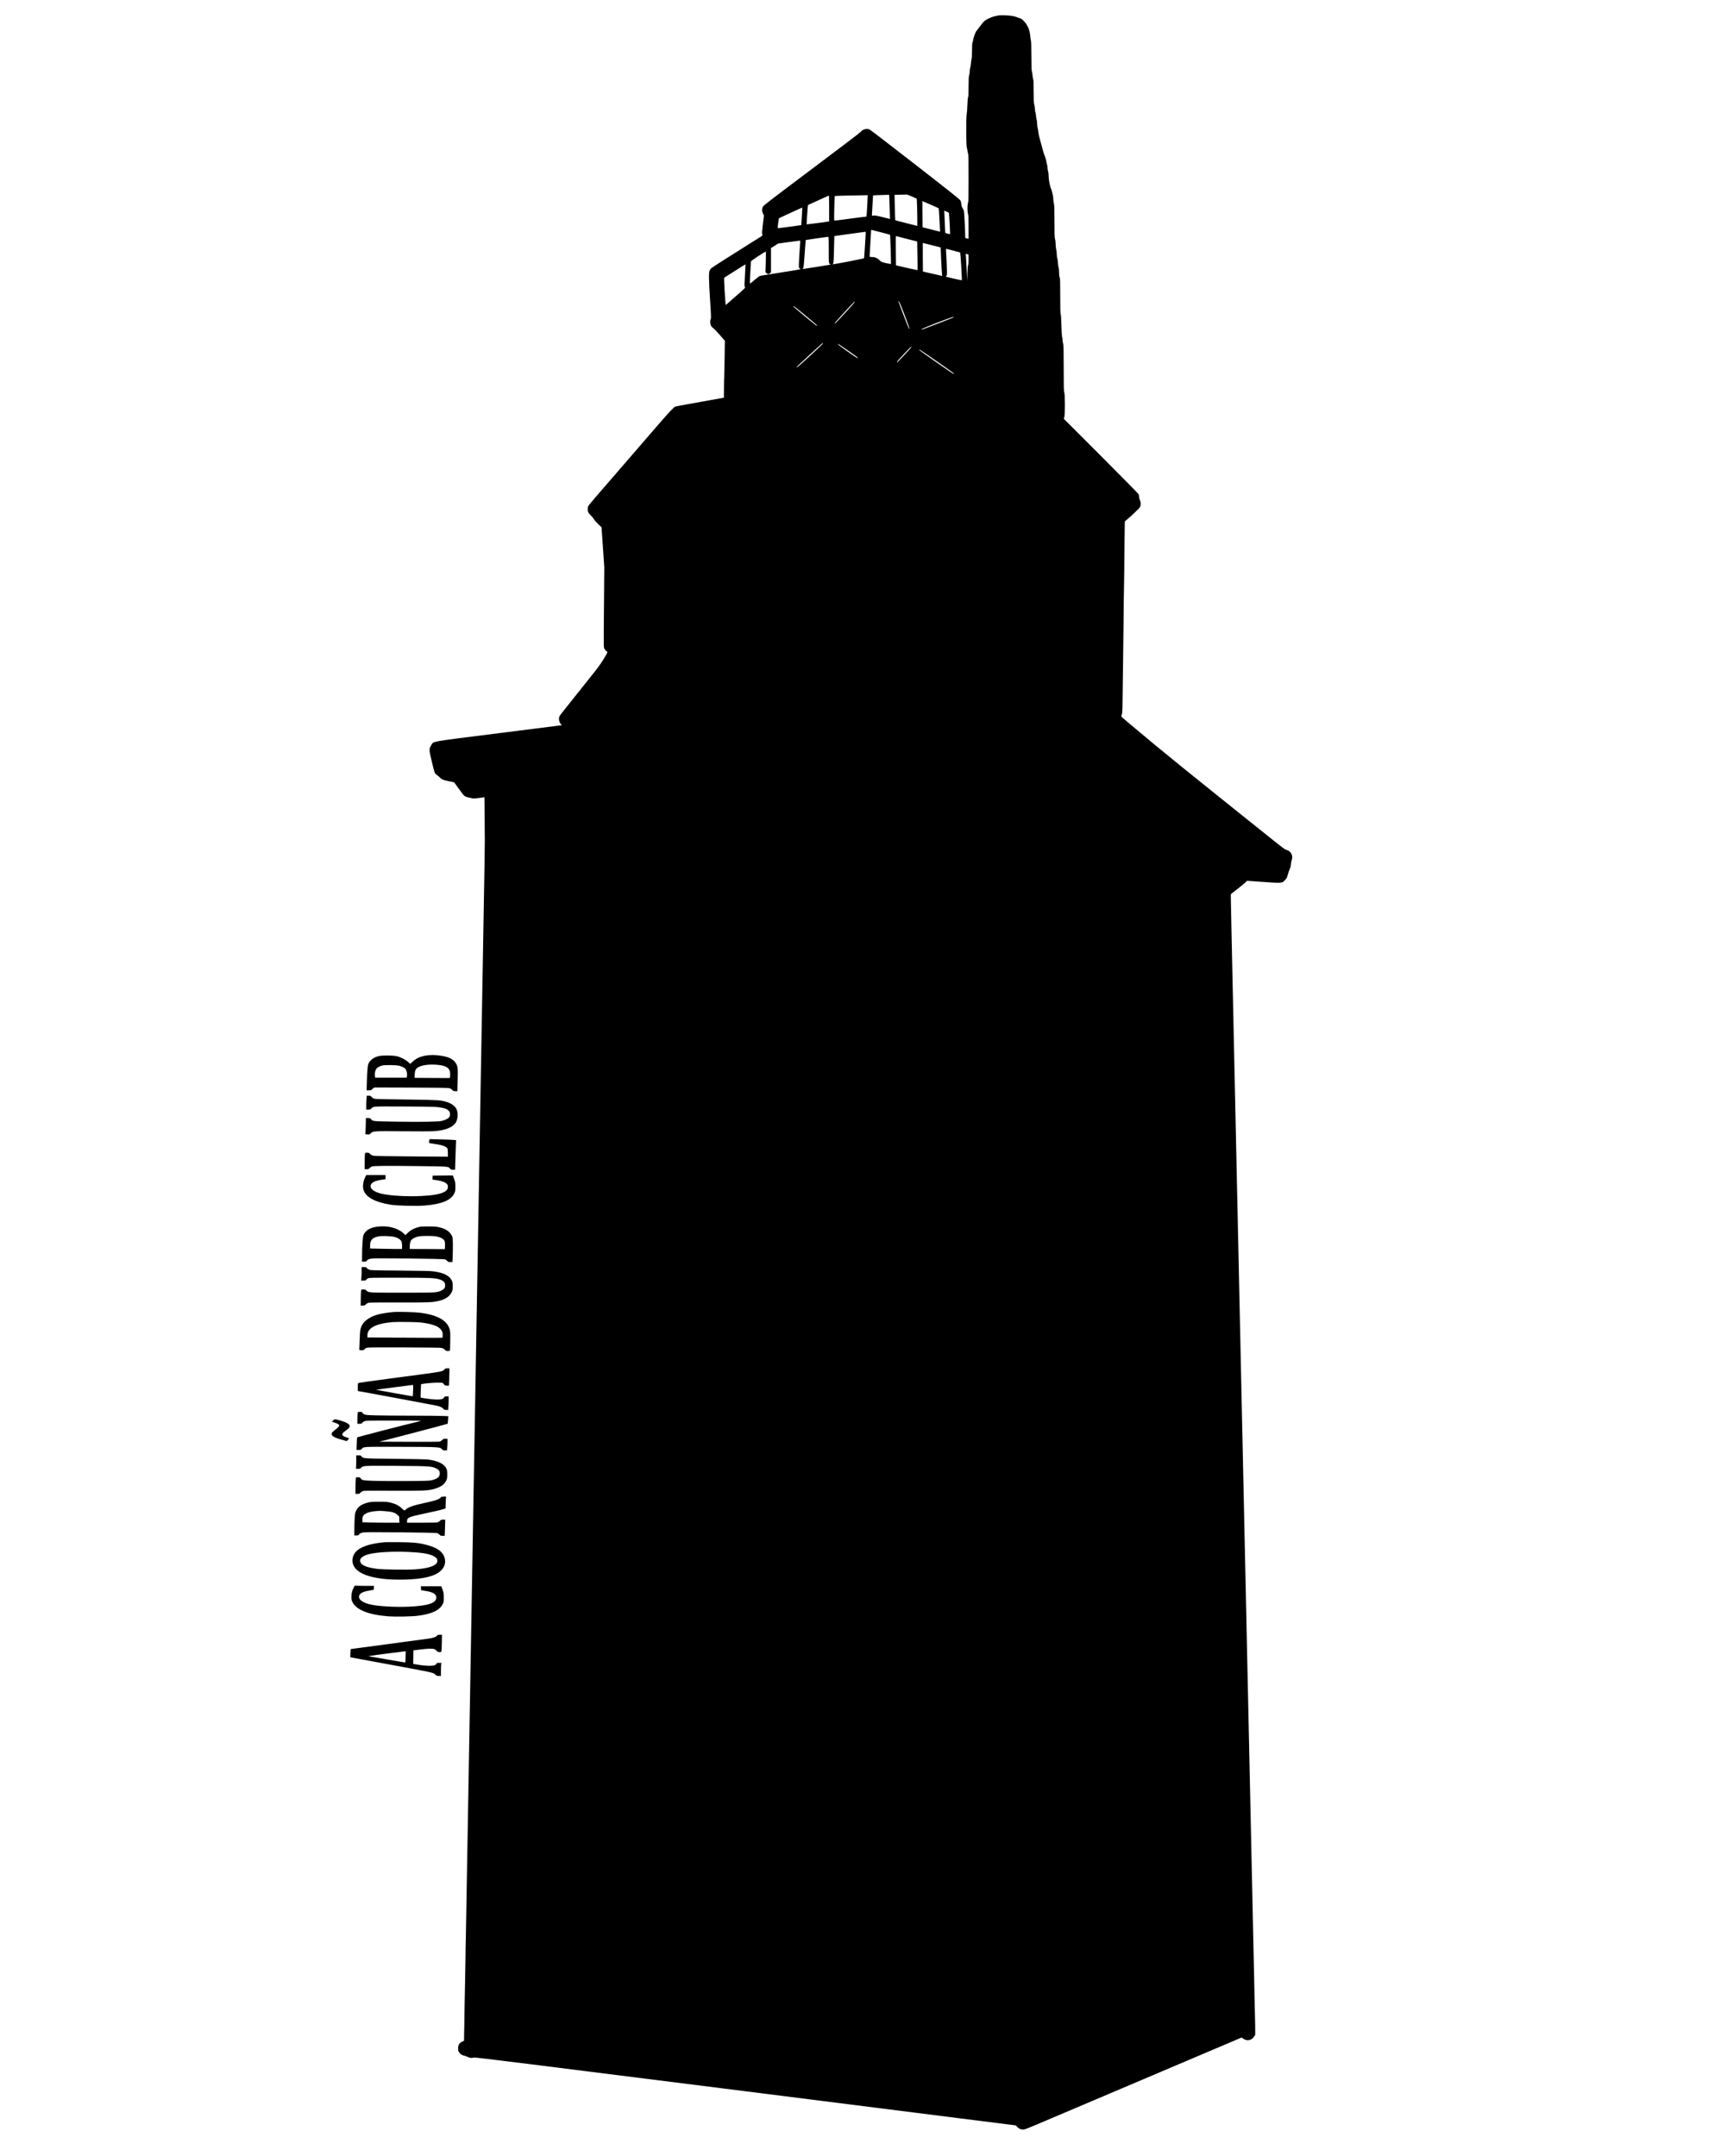 <?xml version="1.0" standalone="no"?>
<!DOCTYPE svg PUBLIC "-//W3C//DTD SVG 20010904//EN"
 "http://www.w3.org/TR/2001/REC-SVG-20010904/DTD/svg10.dtd">
<svg version="1.0" xmlns="http://www.w3.org/2000/svg"
 width="4500pt" height="5600pt" viewBox="0 0 4500 5600"
 preserveAspectRatio="xMidYMid meet">

<g transform="translate(0,5600) scale(0.1,-0.1)"
fill="#000000" stroke="none">
<path d="M25833 55579 c-125 -32 -254 -98 -301 -155 -34 -42 -94 -118 -129
-166 -16 -20 -40 -52 -54 -70 -25 -32 -79 -186 -79 -226 0 -11 -7 -36 -15 -55
-11 -28 -15 -79 -15 -221 0 -104 -5 -197 -10 -212 -6 -15 -13 -64 -17 -108 -3
-45 -11 -100 -19 -124 -8 -23 -14 -68 -14 -100 0 -31 -7 -75 -15 -97 -11 -31
-14 -99 -15 -293 0 -183 -3 -259 -12 -275 -8 -14 -15 -90 -19 -212 -3 -104
-11 -208 -17 -230 -18 -64 -15 -818 3 -870 8 -22 15 -54 15 -71 0 -17 7 -51
15 -74 13 -36 15 -136 15 -652 0 -449 -3 -615 -12 -631 -20 -38 -23 -229 -4
-286 13 -41 16 -100 16 -351 l0 -302 -37 7 c-21 4 -41 9 -45 11 -4 2 -6 38 -6
79 0 131 -24 589 -33 626 -5 20 -21 54 -35 75 -19 28 -28 56 -32 101 -3 36
-13 77 -26 99 -16 28 -301 255 -1171 931 -632 492 -1166 901 -1185 910 -76 33
-188 2 -235 -66 -9 -14 -578 -447 -1264 -961 -1018 -764 -1250 -942 -1268
-975 -31 -55 -31 -128 0 -186 l24 -44 -27 -218 c-20 -160 -25 -228 -19 -258 5
-22 7 -44 4 -48 -2 -5 -31 -24 -62 -43 -32 -19 -182 -114 -333 -209 -151 -96
-417 -264 -590 -373 -173 -110 -326 -208 -338 -220 -13 -12 -33 -38 -43 -59
-28 -55 -26 -225 10 -781 27 -418 28 -463 14 -490 -22 -42 -14 -134 16 -178
13 -18 41 -46 62 -61 21 -15 95 -93 165 -173 l126 -145 -7 -467 c-4 -257 -9
-469 -10 -472 -2 -3 -5 -126 -6 -273 l-2 -266 -26 -5 c-14 -3 -64 -12 -111
-20 -730 -130 -1103 -198 -1124 -206 -43 -16 -169 -151 -521 -559 -187 -217
-403 -467 -480 -556 -77 -89 -306 -354 -510 -590 -203 -235 -452 -523 -553
-639 -100 -116 -189 -225 -197 -243 -19 -39 -19 -113 -1 -156 7 -18 39 -57 70
-87 31 -30 66 -73 77 -95 11 -22 60 -78 109 -125 l90 -85 10 -150 c5 -82 22
-316 36 -520 l25 -370 -8 -970 c-10 -1228 -12 -1102 21 -1159 15 -25 30 -46
34 -46 4 0 15 -7 26 -15 17 -13 12 -23 -80 -177 -61 -101 -147 -225 -229 -328
-72 -91 -300 -376 -506 -635 -459 -575 -417 -520 -430 -568 -14 -53 4 -129 42
-171 l28 -32 -1635 -207 c-1850 -233 -1688 -204 -1757 -315 -59 -94 -59 -109
13 -413 34 -145 69 -279 78 -298 8 -18 34 -45 56 -60 22 -14 56 -42 75 -62 58
-58 80 -67 230 -98 78 -15 143 -30 145 -32 1 -2 51 -71 111 -154 59 -82 118
-161 129 -173 29 -33 72 -54 126 -63 25 -4 64 -13 87 -20 42 -13 75 -11 290
18 l42 6 5 -449 c7 -650 6 -751 -4 -1359 -5 -302 -12 -692 -15 -865 -3 -173
-7 -432 -10 -575 -5 -272 -11 -631 -20 -1145 -3 -168 -7 -424 -10 -570 -6
-302 -13 -707 -20 -1150 -3 -168 -7 -424 -10 -570 -3 -146 -7 -402 -10 -570
-5 -303 -11 -624 -20 -1150 -3 -151 -7 -410 -10 -575 -12 -702 -15 -894 -20
-1145 -3 -146 -7 -402 -10 -570 -6 -378 -14 -800 -20 -1160 -3 -151 -7 -408
-10 -570 -12 -676 -15 -870 -20 -1150 -3 -162 -21 -1199 -40 -2305 -19 -1105
-37 -2138 -40 -2295 -3 -157 -10 -544 -15 -860 -5 -316 -12 -703 -15 -860 -3
-157 -10 -541 -15 -855 -10 -611 -17 -1017 -25 -1455 -3 -151 -7 -396 -10
-545 -3 -148 -7 -418 -10 -600 -3 -181 -7 -436 -10 -565 -3 -129 -7 -388 -10
-575 -3 -187 -7 -443 -10 -570 -3 -126 -7 -387 -10 -580 -3 -192 -7 -444 -10
-560 -3 -115 -7 -385 -10 -600 -3 -214 -7 -462 -10 -550 -3 -88 -7 -351 -10
-585 -3 -234 -7 -492 -10 -575 -3 -82 -7 -346 -10 -585 -3 -239 -7 -489 -10
-555 -3 -66 -7 -334 -10 -595 -3 -261 -8 -511 -10 -555 -2 -44 -8 -318 -12
-610 -3 -291 -7 -534 -8 -540 -1 -5 -3 -86 -4 -180 l-2 -170 -50 -24 c-73 -34
-104 -85 -104 -171 0 -56 4 -73 28 -108 29 -45 80 -76 142 -88 22 -4 60 -18
84 -31 47 -25 111 -30 157 -13 21 9 1519 -178 7048 -876 l7021 -887 38 -39
c45 -47 91 -68 152 -68 50 0 44 -2 725 287 566 241 1079 459 1855 788 347 147
824 350 1060 450 394 168 927 394 1728 734 l307 130 45 -31 c95 -67 218 -43
279 56 l29 47 -1 227 c-1 125 -4 277 -7 337 -3 61 -7 247 -10 415 -3 168 -8
397 -10 510 -3 113 -14 624 -25 1135 -11 512 -22 1038 -25 1170 -3 132 -7 337
-10 455 -3 118 -7 323 -10 455 -3 132 -21 967 -40 1855 -19 888 -37 1725 -40
1860 -9 424 -15 667 -20 915 -3 132 -19 863 -35 1625 -16 762 -32 1491 -35
1620 -8 355 -14 638 -20 915 -5 241 -9 403 -20 920 -3 132 -17 760 -30 1395
-13 635 -27 1260 -30 1388 -3 127 -7 337 -10 465 -3 127 -21 959 -40 1847 -19
888 -37 1725 -40 1860 -3 135 -7 342 -10 460 -3 118 -7 323 -10 455 -3 132
-19 863 -35 1625 -27 1302 -33 1563 -45 2070 -3 113 -7 324 -10 470 -3 146 -7
353 -10 460 -3 107 -7 312 -10 455 -3 143 -15 663 -25 1155 -11 492 -20 943
-20 1001 l0 106 178 139 c97 76 192 154 209 173 l33 34 317 -22 c614 -43 590
-45 671 44 43 46 53 66 71 137 12 46 35 113 51 149 19 40 30 83 30 110 0 24 9
77 20 118 16 60 18 82 9 119 -18 80 -78 136 -169 156 -14 4 -135 95 -270 203
-135 108 -786 630 -1448 1160 -662 530 -1411 1138 -1665 1350 -254 212 -558
465 -674 562 -139 115 -211 181 -208 191 2 8 10 33 18 55 12 33 16 168 21 770
4 402 9 782 11 845 2 63 7 428 10 810 3 382 7 751 10 820 3 69 7 445 11 835 3
391 7 758 9 818 l3 107 34 28 c105 83 342 310 359 343 25 50 25 124 -1 174
-11 22 -20 59 -20 83 0 24 -7 58 -15 75 -8 18 -449 466 -979 996 l-963 963 13
46 c21 68 20 583 -1 642 -13 36 -15 135 -15 634 -1 489 -3 598 -15 631 -8 22
-15 63 -15 90 0 28 -5 68 -12 90 -6 22 -14 157 -18 300 -4 160 -11 271 -18
288 -9 20 -12 156 -12 473 0 373 -2 450 -15 481 -10 23 -15 68 -15 128 0 53
-6 113 -15 141 -8 27 -15 78 -15 114 -1 36 -7 83 -15 105 -8 22 -15 72 -15
110 0 39 -7 97 -15 128 -8 32 -15 97 -15 145 -1 49 -7 104 -15 127 -12 32 -15
119 -15 456 0 339 -3 425 -15 465 -8 27 -15 76 -15 110 0 33 -6 83 -14 110 -8
27 -17 67 -21 89 -4 22 -13 51 -20 65 -29 53 -65 233 -66 325 0 52 -6 107 -14
130 -8 22 -15 63 -15 92 0 29 -6 72 -14 95 -8 24 -18 66 -21 93 -4 28 -17 75
-30 105 -26 61 -63 184 -109 365 -9 33 -27 101 -41 152 -14 51 -25 109 -25
131 0 21 -7 61 -15 88 -8 27 -15 81 -15 120 0 39 -7 93 -15 120 -8 27 -15 69
-15 94 -1 25 -7 63 -15 85 -8 22 -15 67 -15 100 -1 33 -7 78 -15 100 -12 31
-15 103 -15 331 0 229 -3 301 -15 340 -8 27 -15 67 -15 90 0 22 -7 63 -15 90
-12 39 -15 120 -15 409 0 224 -5 375 -11 400 -6 22 -15 80 -19 128 -15 157
-69 280 -167 383 -40 42 -69 64 -93 69 -19 4 -48 14 -65 21 -85 37 -173 52
-325 57 -146 4 -162 3 -267 -24z m-2153 -4684 l125 -54 6 -148 c4 -81 7 -241
8 -354 l1 -207 -282 71 c-156 38 -286 73 -289 76 -4 3 -10 153 -14 333 l-7
327 159 4 c87 1 160 4 163 5 3 1 61 -23 130 -53z m-586 -77 c3 -68 8 -209 10
-314 l5 -191 -137 34 c-213 54 -257 62 -297 53 -29 -7 -35 -5 -35 9 0 9 7 126
15 261 8 135 15 248 15 252 0 4 57 9 128 10 70 2 164 4 208 6 l82 3 6 -123z
m-564 75 c0 -55 -20 -409 -26 -470 -5 -52 -6 -53 -37 -53 -18 0 -198 -23 -402
-50 -203 -28 -378 -50 -389 -50 -19 0 -19 8 -13 316 4 175 9 320 13 323 3 3
146 8 317 11 172 3 363 6 425 8 l112 3 0 -38z m-1000 -308 l0 -335 -22 -5
c-37 -8 -560 -76 -562 -73 -4 7 29 497 34 502 3 2 71 34 150 69 80 36 199 90
265 120 66 30 123 56 128 56 4 1 7 -150 7 -334z m2843 6 c4 -5 12 -104 17
-222 5 -118 12 -253 15 -300 l6 -87 -228 57 -228 57 -3 341 -2 341 207 -90
c115 -50 212 -93 216 -97z m-3552 -208 c-7 -126 -14 -229 -15 -230 -4 -4 -609
-84 -612 -80 -6 5 27 251 34 259 6 6 589 274 602 277 3 1 -1 -101 -9 -226z
m3818 91 c5 -5 29 -409 30 -513 l1 -43 -37 7 c-21 3 -49 12 -63 18 l-25 12
-12 250 c-6 138 -12 267 -12 287 l-1 38 57 -25 c31 -14 59 -28 62 -31z m-1754
-510 c121 -31 223 -59 227 -62 6 -7 28 -754 22 -761 -1 -1 -58 10 -126 25
-117 27 -125 30 -166 72 -56 57 -120 85 -199 86 -35 1 -63 5 -63 11 0 6 9 161
20 345 11 184 20 339 20 344 0 4 10 6 23 2 12 -3 121 -31 242 -62z m-405 -1
c-1 -54 -39 -665 -42 -668 -19 -16 -816 -170 -827 -160 -2 3 1 5 7 5 26 0 31
52 38 381 4 189 8 345 9 347 1 2 766 108 803 111 6 1 12 -7 12 -16z m1073
-169 l264 -66 6 -371 c3 -204 5 -373 3 -374 -3 -3 -436 94 -526 117 l-35 10
-4 381 c-3 344 -2 381 12 376 9 -3 135 -36 280 -73z m-2033 -284 c0 -327 1
-341 20 -360 11 -11 26 -20 33 -21 13 -1 -722 -119 -738 -118 -5 0 -4 3 3 6 7
2 17 14 23 25 6 12 21 178 34 370 13 192 25 351 28 354 4 4 536 80 580 83 16
1 17 -21 17 -339z m-743 168 c-18 -215 -39 -600 -33 -621 3 -15 18 -31 36 -38
27 -12 -17 -21 -493 -95 -287 -45 -535 -85 -551 -89 -16 -5 -81 -53 -145 -108
-112 -96 -116 -99 -119 -73 -2 15 4 143 12 284 9 141 16 264 16 273 0 13 246
178 378 254 12 6 13 -38 7 -263 l-8 -270 26 -26 c33 -33 61 -33 92 -1 l25 24
0 314 0 314 93 58 92 59 265 37 c146 20 276 37 289 38 23 1 24 0 18 -71z
m3418 -46 l230 -59 12 -289 c7 -159 16 -325 21 -369 5 -44 8 -81 8 -82 -1 0
-113 25 -251 57 l-250 57 -3 372 c-1 204 -1 371 0 371 2 0 107 -26 233 -58z
m565 -143 c91 -23 169 -45 173 -49 8 -7 49 -711 42 -719 -3 -2 -99 18 -215 44
-207 47 -210 48 -190 67 16 15 20 31 20 80 0 59 -16 442 -24 566 -3 54 -2 62
13 58 9 -3 90 -24 181 -47z m387 -99 c2 0 3 -57 3 -126 0 -81 -4 -133 -12
-147 -8 -14 -14 -90 -18 -217 l-5 -195 -13 265 c-7 146 -15 304 -19 352 l-6
87 34 -9 c19 -6 35 -10 36 -10z m-5803 -538 c-15 -252 -16 -283 -2 -304 15
-23 11 -26 -241 -247 l-256 -224 -6 49 c-4 27 -15 186 -25 353 -15 261 -15
305 -3 312 8 4 133 84 279 177 146 93 266 168 268 167 1 -1 -5 -128 -14 -283z
m4144 -1030 c120 -314 143 -388 113 -356 -11 11 -271 688 -271 704 0 47 41
-43 158 -348z m-1298 328 c0 -17 -501 -560 -511 -554 -6 3 -5 12 3 22 43 55
492 542 499 542 5 0 9 -4 9 -10z m-1273 -346 c164 -135 298 -250 298 -255 0
-5 -4 -10 -8 -10 -12 -2 -607 490 -607 502 0 5 4 9 9 9 6 0 144 -111 308 -246z
m3842 -48 c-8 -7 -808 -316 -819 -316 -7 0 -10 5 -8 11 6 18 811 329 822 318
5 -5 8 -10 5 -13z m-3391 -680 c-4 -17 -654 -616 -668 -616 -6 0 -10 4 -10 9
0 11 661 621 673 621 5 0 7 -6 5 -14z m681 -201 c206 -143 242 -172 219 -178
-14 -4 -508 346 -508 360 0 19 -10 25 289 -182z m1609 97 c-37 -48 -352 -382
-359 -382 -5 0 -9 5 -9 10 0 17 361 400 371 394 6 -3 5 -12 -3 -22z m671 -358
c243 -168 441 -310 441 -315 0 -5 -6 -9 -12 -9 -18 1 -881 604 -886 618 -2 7
1 12 7 12 5 0 208 -138 450 -306z"/>
<path d="M11100 28590 c-162 -19 -300 -78 -387 -166 -30 -30 -57 -54 -60 -54
-3 0 -30 22 -59 50 -68 61 -189 123 -291 147 -98 23 -378 25 -463 4 -136 -33
-229 -102 -273 -199 -22 -52 -32 -168 -41 -494 l-5 -198 59 0 c38 0 62 5 67
13 4 8 23 24 41 38 l34 24 936 -3 c561 -1 959 -6 992 -12 43 -8 62 -17 88 -45
29 -32 37 -35 86 -35 l53 0 7 288 c6 246 5 296 -9 347 -25 93 -74 154 -168
209 -120 70 -402 110 -607 86z m291 -250 c156 -18 247 -62 280 -134 19 -41 25
-137 13 -184 l-6 -22 -457 2 -456 3 3 85 c5 100 24 145 79 182 97 67 317 94
544 68z m-1016 -23 c63 -18 125 -49 148 -75 38 -42 58 -145 41 -209 l-6 -23
-408 0 -408 0 -7 41 c-9 52 2 124 26 171 23 45 82 82 164 103 77 19 375 14
450 -8z"/>
<path d="M9517 27458 c-4 -46 -7 -127 -7 -180 l0 -98 53 0 c45 0 57 4 76 26
52 60 28 58 811 55 393 -1 774 -6 846 -11 212 -15 319 -48 368 -113 28 -38 29
-115 1 -154 -28 -38 -115 -80 -205 -99 -105 -21 -537 -27 -1205 -17 -588 10
-576 8 -623 68 -17 21 -28 25 -76 25 l-56 0 0 -73 c0 -41 -3 -135 -6 -209 l-7
-135 53 -7 c50 -7 53 -6 86 28 57 59 67 60 829 53 429 -4 733 -3 822 3 309 23
511 112 573 253 45 100 44 241 0 327 -39 76 -134 143 -255 180 -152 46 -215
50 -910 60 -948 13 -954 13 -992 33 -18 10 -40 29 -49 42 -14 21 -24 25 -69
25 l-52 0 -6 -82z"/>
<path d="M11145 26366 c-4 -26 -5 -50 -1 -53 3 -3 65 -14 138 -24 207 -29 317
-70 338 -125 6 -14 10 -66 10 -116 l0 -91 -940 7 c-627 4 -958 10 -993 18 -37
8 -61 20 -84 44 -28 30 -38 34 -81 34 -48 0 -50 -1 -56 -32 -3 -18 -6 -114 -7
-213 l-2 -180 48 -3 c41 -3 52 1 79 26 17 16 42 36 56 43 34 19 365 22 1245
11 762 -9 747 -8 792 -66 18 -22 28 -26 76 -26 l54 0 7 223 c3 122 9 295 12
383 l7 161 -74 6 c-41 4 -196 10 -346 13 l-271 7 -7 -47z"/>
<path d="M9475 25408 c-40 -85 -58 -196 -45 -274 35 -211 280 -355 725 -426
166 -26 694 -37 898 -18 426 39 661 138 744 315 26 55 28 69 27 175 0 105 -3
123 -33 203 l-33 87 -262 -2 -261 -3 -3 -50 -3 -51 111 -17 c136 -22 215 -50
258 -93 27 -27 32 -39 32 -78 0 -81 -48 -125 -182 -170 -300 -100 -1177 -102
-1563 -5 -200 51 -299 145 -250 238 29 58 125 98 288 121 l87 12 0 54 0 54
-250 0 -251 0 -34 -72z"/>
<path d="M9794 24139 c-190 -24 -315 -104 -359 -227 -18 -49 -33 -306 -34
-559 l-1 -123 54 0 c45 0 56 4 69 24 23 35 73 53 162 60 143 11 1826 -10 1867
-23 20 -6 48 -25 62 -41 22 -27 31 -30 79 -30 l55 0 7 163 c4 89 5 234 4 322
-4 155 -5 162 -33 213 -56 100 -155 165 -314 204 -75 19 -115 22 -287 23 -180
0 -208 -2 -280 -23 -110 -32 -190 -77 -258 -144 l-59 -58 -61 56 c-150 135
-409 198 -673 163z m444 -264 c86 -20 160 -66 184 -115 13 -25 18 -59 18 -117
l0 -83 -167 0 c-93 0 -279 3 -415 7 l-248 6 0 76 c1 150 62 212 240 241 80 13
303 4 388 -15z m1095 11 c93 -18 168 -55 199 -98 20 -29 23 -44 23 -133 0 -74
-3 -100 -12 -99 -7 1 -213 2 -458 3 l-445 1 0 73 c1 75 17 136 44 166 28 31
113 72 179 86 86 19 374 19 470 1z"/>
<path d="M9390 22983 c0 -60 -3 -138 -7 -175 l-6 -68 61 0 c51 0 63 3 72 20 6
11 25 28 43 37 30 17 85 18 807 17 814 0 927 -5 1056 -45 40 -12 80 -33 101
-53 31 -28 37 -40 40 -87 6 -75 -18 -111 -98 -149 -115 -54 -134 -55 -1009
-55 -879 0 -883 0 -936 56 -24 25 -35 29 -80 29 -52 0 -53 -1 -58 -32 -3 -18
-7 -113 -8 -211 l-3 -177 53 0 c46 0 57 4 86 34 20 20 50 37 73 41 21 5 371 7
778 6 788 -3 881 1 1053 44 164 42 270 115 320 223 24 50 27 69 27 157 -1 84
-4 108 -24 147 -60 123 -207 198 -455 234 -90 13 -255 17 -881 23 -756 7 -771
7 -817 28 -25 12 -51 31 -57 42 -10 18 -21 21 -71 21 l-60 0 0 -107z"/>
<path d="M10240 21924 c-332 -29 -524 -77 -662 -166 -115 -73 -172 -142 -208
-248 -18 -54 -23 -101 -30 -300 -5 -129 -9 -245 -10 -257 0 -21 4 -23 60 -23
49 0 61 3 70 20 6 11 25 28 43 37 30 17 91 18 971 16 637 -2 956 -6 992 -13
40 -9 60 -20 83 -46 27 -30 36 -34 80 -34 27 0 52 4 55 8 3 5 6 118 7 253 2
209 0 253 -15 304 -69 235 -325 375 -786 431 -119 14 -554 26 -650 18z m690
-274 c300 -35 471 -100 534 -204 26 -41 30 -58 30 -117 0 -37 -3 -71 -6 -75
-4 -3 -443 -2 -977 2 l-971 7 0 52 c0 192 214 306 648 345 125 11 619 5 742
-10z"/>
<path d="M11549 20439 c-6 -11 -34 -32 -62 -45 -62 -27 -79 -30 -1292 -190
-520 -68 -893 -121 -897 -128 -8 -11 -11 -206 -4 -206 21 0 1981 -365 2045
-380 98 -24 151 -50 179 -85 16 -21 28 -25 69 -25 l50 0 6 83 c4 45 7 124 7
175 l0 92 -53 0 c-47 0 -55 -3 -64 -23 -20 -44 -74 -59 -197 -58 -99 0 -399
40 -413 55 -3 2 -2 81 2 175 l8 170 26 5 c85 17 335 37 427 34 l106 -3 33 -37
c29 -34 37 -38 82 -38 l50 0 6 143 c4 78 7 179 7 225 l0 82 -55 0 c-45 0 -56
-4 -66 -21z m-820 -506 c-1 -54 -4 -121 -7 -149 l-7 -51 -474 83 c-260 46
-475 85 -477 87 -3 2 882 120 954 126 9 1 12 -24 11 -96z"/>
<path d="M9286 19299 c-3 -17 -6 -87 -6 -155 l0 -124 55 0 c47 0 57 3 70 24 9
13 35 32 58 42 39 17 95 18 755 18 391 1 712 -2 712 -5 0 -4 -53 -19 -117 -34
-276 -63 -1529 -388 -1540 -399 -3 -2 -7 -77 -10 -165 l-6 -161 55 0 c46 0 58
4 79 26 55 61 14 58 949 56 1070 -3 1079 -3 1135 -62 25 -26 36 -30 80 -30
l52 0 6 68 c4 37 7 104 7 150 l0 82 -54 0 c-48 0 -58 -4 -88 -34 -25 -25 -46
-36 -79 -41 -24 -3 -384 -5 -799 -3 l-755 3 140 34 c175 42 1635 427 1639 432
2 2 7 47 11 100 l7 96 -114 6 c-62 4 -435 7 -828 8 -393 0 -825 4 -960 8 -265
8 -291 13 -326 66 -14 21 -24 25 -69 25 -51 0 -53 -1 -59 -31z"/>
<path d="M8652 19107 l-34 -35 71 -21 c39 -12 83 -32 98 -46 27 -23 27 -25 13
-52 -9 -15 -51 -54 -93 -86 -43 -32 -83 -69 -89 -82 -33 -73 46 -124 296 -190
l91 -25 31 37 31 37 -73 23 c-86 28 -120 60 -102 98 6 13 46 49 89 80 83 59
99 78 99 118 0 47 -82 95 -241 141 -147 42 -149 42 -187 3z"/>
<path d="M9250 18048 c0 -84 -3 -163 -6 -175 -6 -22 -4 -23 51 -23 50 0 60 4
84 29 50 53 51 53 901 48 870 -5 927 -9 1045 -66 70 -35 95 -70 95 -133 0 -88
-63 -139 -211 -174 -65 -15 -147 -18 -654 -21 -319 -2 -699 0 -845 5 -286 9
-311 14 -346 67 -14 21 -24 25 -69 25 l-52 0 -6 -82 c-4 -46 -7 -143 -7 -215
l0 -133 54 0 c45 0 56 4 69 24 9 12 33 32 54 42 36 18 67 19 778 15 776 -3
900 1 1065 40 108 25 220 79 272 131 22 22 52 65 67 97 23 49 26 69 26 156 0
81 -4 109 -22 147 -57 125 -211 203 -468 238 -47 7 -396 15 -855 20 -843 8
-842 8 -883 65 -16 22 -26 25 -78 25 l-59 0 0 -152z"/>
<path d="M11433 17095 c-42 -42 -160 -80 -423 -135 -279 -59 -421 -110 -475
-170 -26 -29 -45 -25 -90 21 -81 83 -161 126 -305 162 -74 19 -112 22 -300 21
-190 0 -224 -3 -295 -22 -161 -45 -245 -103 -296 -207 -29 -59 -32 -76 -40
-207 -4 -79 -8 -209 -8 -290 l-1 -148 55 0 c43 0 56 4 64 19 18 32 62 53 130
61 104 13 1858 -5 1903 -19 20 -6 48 -25 62 -41 22 -26 31 -30 79 -30 l54 0 6
143 c4 78 7 172 7 210 l0 67 -53 0 c-46 0 -57 -4 -82 -30 -16 -17 -45 -35 -64
-40 -21 -6 -196 -10 -413 -10 l-378 0 0 36 c0 99 33 114 460 204 300 64 415
91 493 116 l47 16 0 62 c0 35 3 104 6 154 l7 92 -59 -1 c-52 -2 -63 -5 -91
-34z m-1426 -345 c171 -13 251 -37 312 -95 l46 -43 3 -81 4 -81 -293 0 c-162
0 -378 3 -481 7 l-188 6 0 66 c0 81 20 119 84 156 58 34 138 55 246 65 125 11
124 11 267 0z"/>
<path d="M9990 15944 c-544 -50 -817 -196 -837 -447 -29 -351 475 -546 1352
-524 486 13 782 84 939 227 99 91 136 215 102 334 -49 169 -195 272 -491 346
-191 49 -336 62 -695 65 -179 1 -345 1 -370 -1z m640 -254 c322 -16 498 -44
614 -100 76 -36 106 -67 113 -117 16 -123 -183 -205 -567 -234 -218 -16 -865
-7 -1015 15 -229 33 -358 79 -402 145 -66 98 13 185 211 236 206 52 630 75
1046 55z"/>
<path d="M9188 14773 c-44 -82 -62 -152 -62 -243 -1 -74 3 -93 27 -142 99
-201 422 -330 927 -369 187 -14 615 -6 775 15 362 48 563 143 642 305 26 51
28 65 27 171 0 105 -3 122 -33 203 l-33 87 -264 0 -265 0 3 -52 3 -52 90 -13
c212 -30 305 -84 305 -176 0 -144 -215 -215 -714 -237 -372 -16 -809 10 -1016
61 -191 48 -292 126 -276 213 13 70 98 117 257 142 57 9 110 18 117 20 7 2 12
22 12 54 l0 50 -212 0 c-117 0 -229 3 -248 6 -34 6 -37 4 -62 -43z"/>
<path d="M11352 13519 c-19 -30 -86 -56 -188 -74 -49 -8 -532 -73 -1073 -145
-541 -71 -985 -131 -986 -132 -2 -2 -5 -50 -7 -108 l-3 -105 690 -127 c1531
-282 1461 -267 1523 -325 30 -29 41 -33 88 -33 l54 0 0 133 c0 72 3 149 6 170
l7 37 -61 0 c-52 0 -62 -3 -67 -20 -4 -11 -21 -28 -38 -38 -49 -26 -254 -23
-430 7 l-137 24 2 176 3 176 135 17 c197 24 310 31 371 23 45 -6 60 -14 91
-46 32 -34 43 -39 82 -39 43 0 45 1 50 33 3 17 7 119 9 225 l3 192 -55 0 c-46
0 -59 -4 -69 -21z m-820 -554 c-2 -107 -6 -145 -15 -145 -7 0 -219 36 -471 80
-252 44 -463 80 -469 81 -39 2 65 18 457 69 243 32 455 58 471 59 l30 1 -3
-145z"/>
</g>
</svg>
